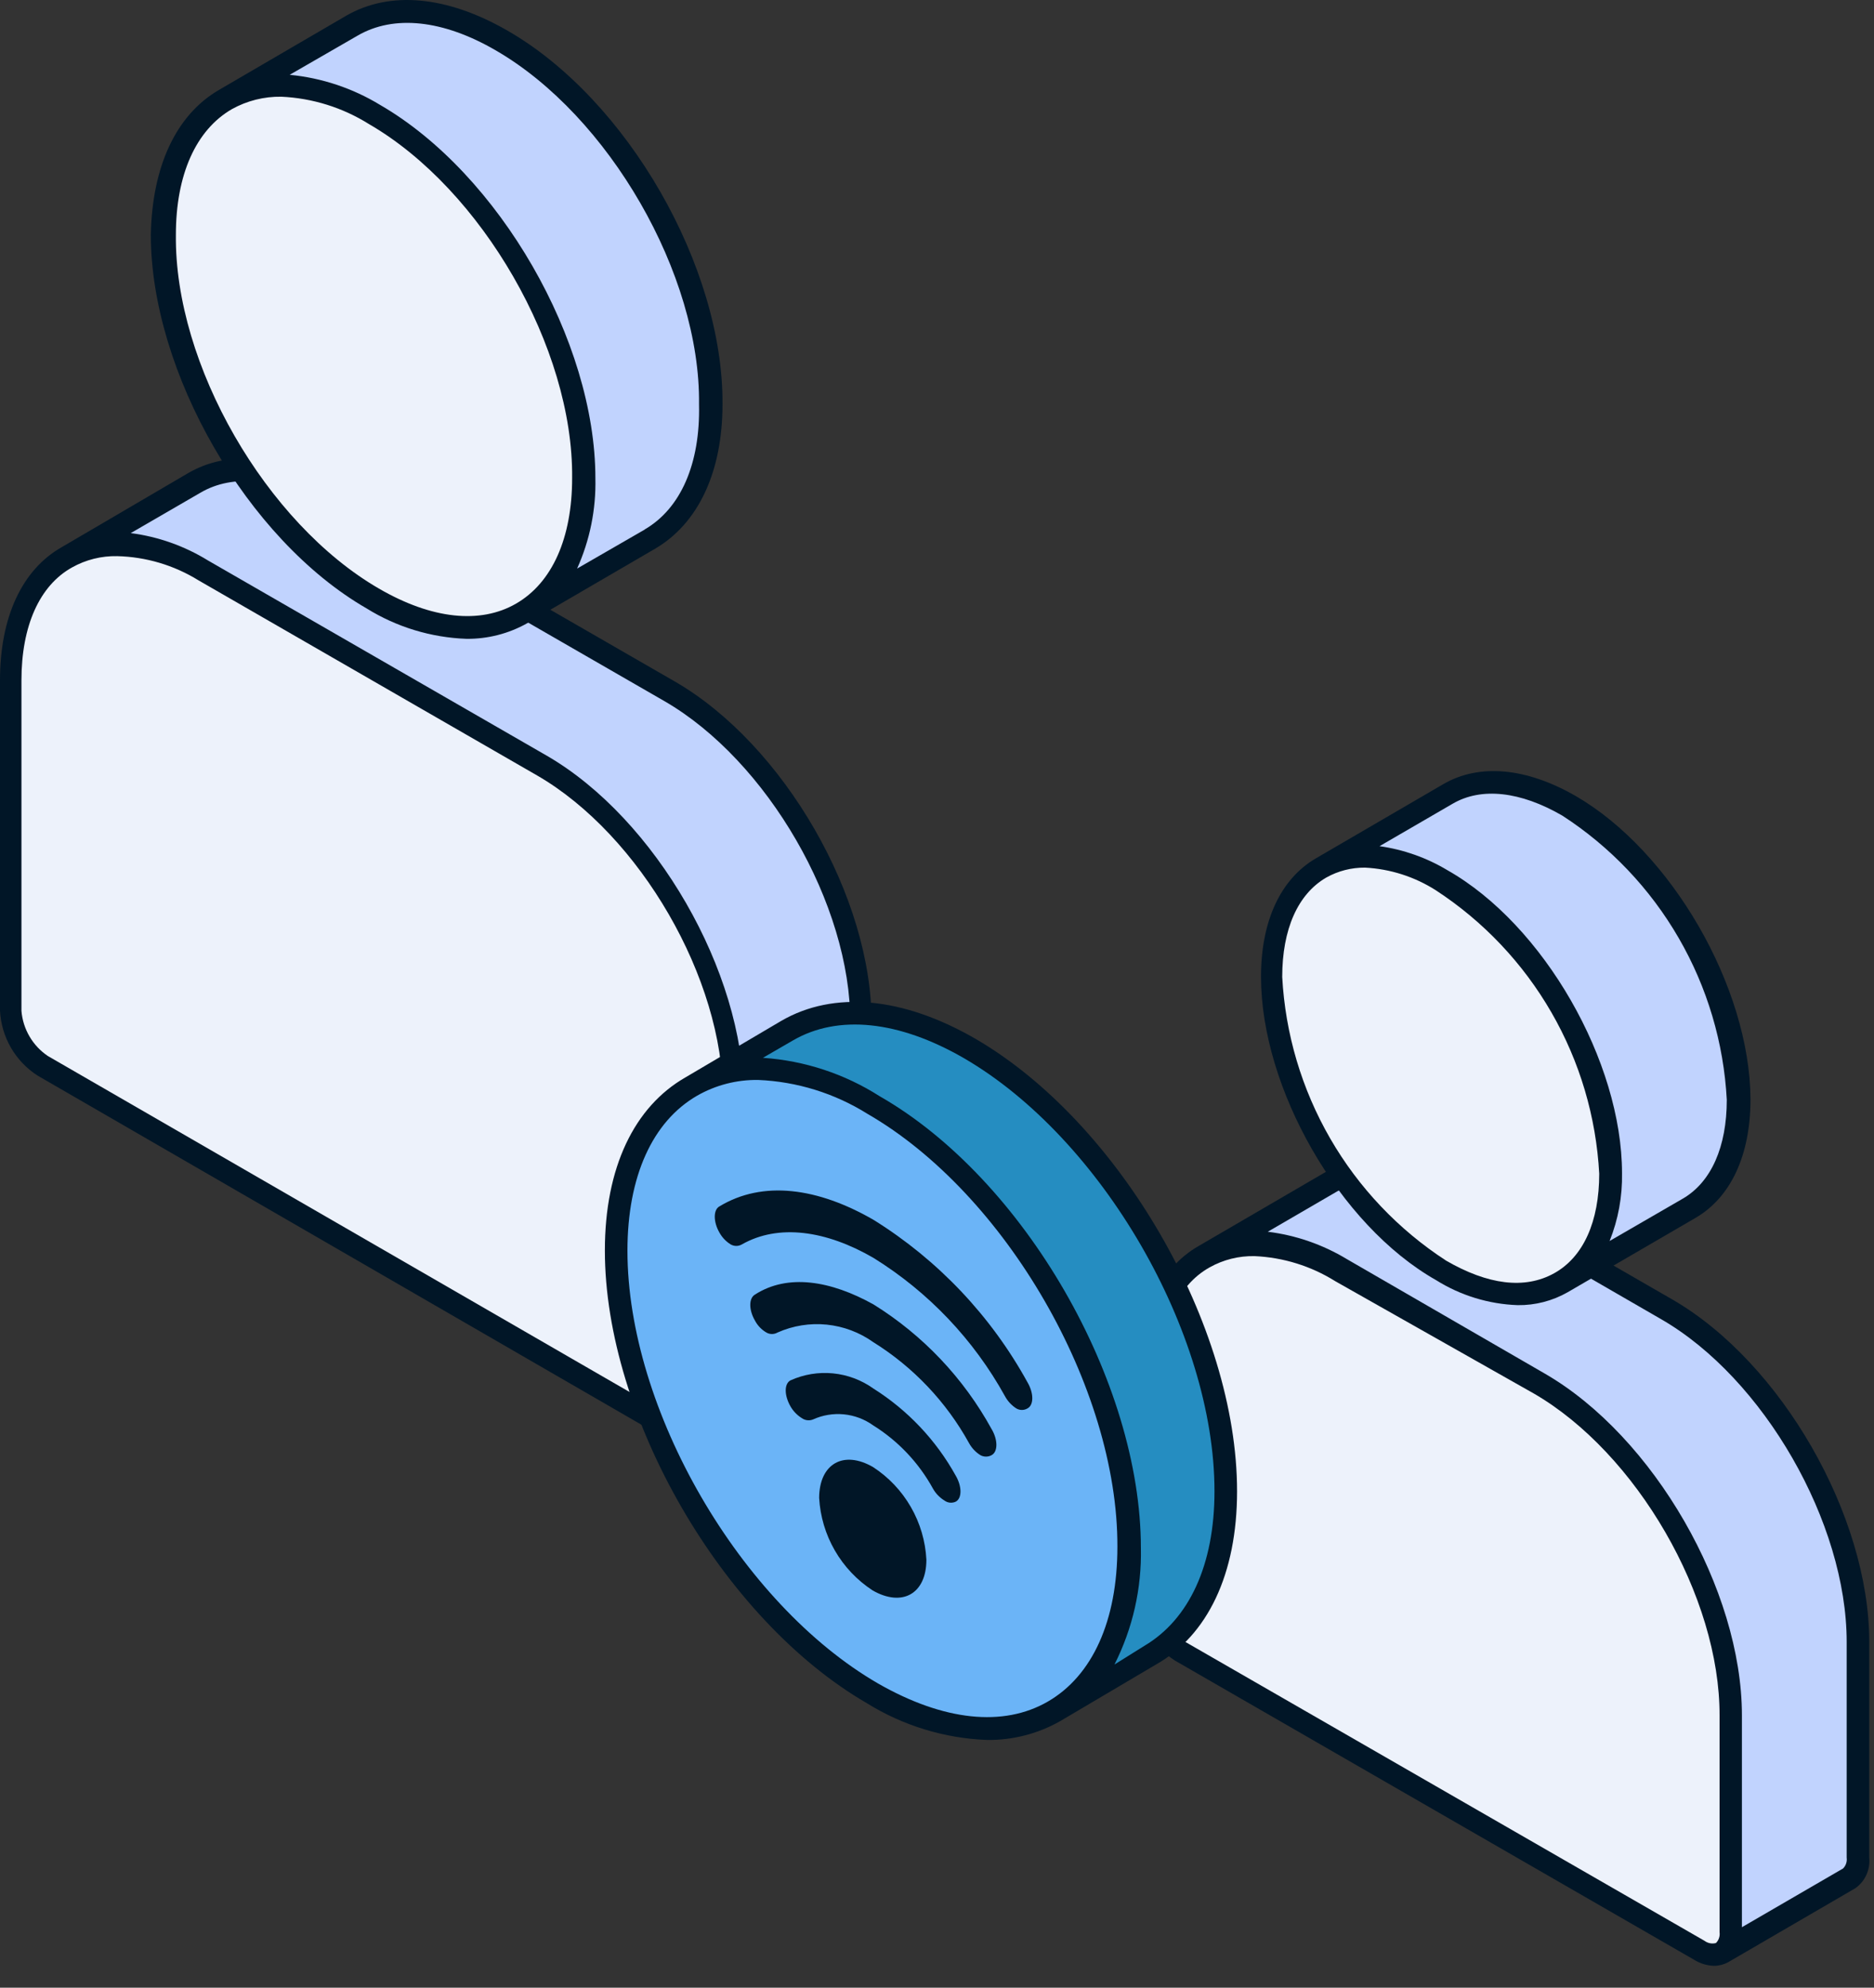 <svg width="83" height="88" viewBox="0 0 83 88" fill="none" xmlns="http://www.w3.org/2000/svg">
<rect x="0" y="0" width="83" height="88" fill="#333333" stroke="none"/>
<path d="M24 33.882C28.7 36.602 32.5 43.182 32.48 48.582V63.212C32.48 64.102 31.84 64.472 31.06 64.022L1.87 47.182C1.459 46.915 1.116 46.555 0.869 46.131C0.623 45.707 0.479 45.231 0.45 44.742V30.112C0.45 24.712 4.29 22.532 8.98 25.242L24 33.882Z" fill="#EDF2FB"/>
<path d="M29.64 30.612L14.64 21.972C12.28 20.602 10.13 20.472 8.64 21.372L2.98 24.692C4.53 23.792 6.67 23.922 9.03 25.282L24.03 33.922C28.73 36.642 32.531 43.222 32.511 48.622V63.252C32.526 63.424 32.496 63.598 32.425 63.756C32.353 63.914 32.241 64.05 32.1 64.152L37.74 60.882C37.883 60.779 37.995 60.641 38.067 60.481C38.139 60.322 38.168 60.146 38.151 59.972V45.342C38.141 39.902 34.34 33.322 29.64 30.612Z" fill="#C1D3FE"/>
<path d="M29.89 30.172L14.89 21.532C12.44 20.122 10.11 19.912 8.34 20.942L2.72 24.232C0.97 25.232 0 27.332 0 30.112V44.742C0.028 45.32 0.195 45.884 0.485 46.385C0.776 46.886 1.182 47.31 1.67 47.622L30.79 64.452C31.059 64.614 31.366 64.704 31.68 64.712C31.894 64.716 32.105 64.661 32.29 64.552L37.94 61.272C38.16 61.128 38.337 60.928 38.453 60.692C38.569 60.456 38.62 60.194 38.6 59.932V45.302C38.64 39.752 34.72 32.962 29.89 30.172ZM31.27 63.582L2.12 46.752C1.787 46.528 1.509 46.232 1.307 45.886C1.104 45.539 0.982 45.152 0.95 44.752V30.122C0.95 27.712 1.75 25.922 3.19 25.122C3.8 24.78 4.491 24.607 5.19 24.622C6.464 24.653 7.706 25.022 8.79 25.692L23.79 34.332C28.34 36.962 32.04 43.332 32.02 48.592V63.212C32.024 63.305 32.005 63.397 31.965 63.48C31.924 63.564 31.864 63.637 31.79 63.692C31.701 63.716 31.607 63.719 31.517 63.7C31.426 63.681 31.342 63.64 31.27 63.582ZM37.58 59.932C37.58 60.172 37.52 60.352 37.41 60.402L32.94 63.002V48.582C32.94 43.032 29.04 36.242 24.21 33.452L9.21 24.812C8.169 24.171 7.003 23.758 5.79 23.602L8.88 21.812C10.33 20.962 12.31 21.172 14.43 22.402L29.43 31.042C33.98 33.672 37.68 40.042 37.66 45.302L37.58 59.932Z" fill="#011627"/>
<path d="M22.983 27.053C26.602 24.949 26.592 18.18 22.961 11.934C19.329 5.688 13.452 2.331 9.832 4.435C6.213 6.539 6.223 13.308 9.854 19.554C13.486 25.8 19.363 29.157 22.983 27.053Z" fill="#EDF2FB"/>
<path d="M22.22 1.782C19.63 0.292 17.28 0.152 15.59 1.132L9.95 4.412C11.65 3.412 13.95 3.562 16.59 5.062C21.74 8.062 25.9 15.242 25.88 21.162C25.88 24.102 24.88 26.162 23.16 27.162L28.79 23.872C30.47 22.872 31.5 20.872 31.51 17.872C31.54 11.972 27.38 4.762 22.22 1.782Z" fill="#C1D3FE"/>
<path d="M22.47 1.352C19.79 -0.188 17.27 -0.418 15.34 0.692L9.68 3.992C7.79 5.102 6.74 7.372 6.68 10.392C6.68 16.462 10.94 23.882 16.23 26.932C17.563 27.761 19.09 28.226 20.66 28.282C21.601 28.292 22.529 28.054 23.35 27.592L29 24.302C30.91 23.192 32 20.922 32 17.892C32.04 11.822 27.79 4.402 22.47 1.352ZM16.79 26.062C11.79 23.172 7.72 16.142 7.79 10.392C7.79 7.732 8.68 5.752 10.27 4.832C10.939 4.46 11.694 4.27 12.46 4.282C13.836 4.344 15.172 4.761 16.34 5.492C21.34 8.382 25.4 15.412 25.34 21.162C25.34 23.832 24.45 25.802 22.86 26.722C21.27 27.642 19.12 27.412 16.79 26.062ZM28.56 23.442L25.56 25.172C26.125 23.916 26.402 22.549 26.37 21.172C26.37 15.102 22.11 7.692 16.83 4.642C15.614 3.903 14.246 3.448 12.83 3.312L15.83 1.582C17.44 0.642 19.62 0.872 21.96 2.232C26.96 5.122 31.03 12.142 30.96 17.902C31.02 20.542 30.14 22.522 28.55 23.442H28.56Z" fill="#011627"/>
<path d="M68.18 61.242C72.88 63.952 76.68 70.532 76.66 75.942V85.522C76.66 86.422 76.03 86.782 75.24 86.332L52.24 73.082C51.83 72.812 51.489 72.45 51.244 72.024C50.999 71.599 50.857 71.122 50.83 70.632V61.052C50.83 55.642 54.67 53.462 59.37 56.172L68.18 61.242Z" fill="#EDF2FB"/>
<path d="M73.79 57.962L65.01 52.902C63.791 52.127 62.374 51.724 60.93 51.742C60.227 51.766 59.54 51.961 58.93 52.312L53.29 55.582C54.84 54.692 56.98 54.812 59.35 56.172L68.12 61.242C72.82 63.952 76.62 70.532 76.6 75.942V85.522C76.617 85.696 76.589 85.872 76.517 86.032C76.445 86.191 76.332 86.329 76.19 86.432L81.83 83.162C81.974 83.058 82.087 82.919 82.159 82.757C82.231 82.596 82.259 82.418 82.24 82.242V72.662C82.31 67.262 78.52 60.692 73.79 57.962Z" fill="#C1D3FE"/>
<path d="M74.07 57.532L65.29 52.472C63.989 51.652 62.478 51.225 60.94 51.242C60.166 51.27 59.411 51.486 58.74 51.872L53.09 55.162C51.34 56.162 50.37 58.272 50.37 61.052V70.632C50.398 71.209 50.563 71.771 50.852 72.272C51.141 72.773 51.545 73.198 52.03 73.512L75.03 86.762C75.297 86.93 75.605 87.023 75.92 87.032C76.137 87.03 76.35 86.975 76.54 86.872L82.18 83.592C82.39 83.441 82.557 83.238 82.664 83.003C82.771 82.768 82.814 82.509 82.79 82.252V72.692C82.79 67.112 78.9 60.322 74.07 57.532ZM52.5 72.692C52.165 72.471 51.886 72.175 51.685 71.828C51.483 71.481 51.365 71.092 51.34 70.692V61.112C51.34 58.702 52.14 56.912 53.57 56.112C54.18 55.769 54.871 55.596 55.57 55.612C56.836 55.668 58.066 56.05 59.14 56.722L67.93 61.692C72.48 64.322 76.18 70.692 76.16 75.962V85.542C76.172 85.629 76.164 85.717 76.136 85.8C76.109 85.884 76.062 85.959 76 86.022C75.913 86.045 75.822 86.048 75.734 86.031C75.645 86.013 75.562 85.976 75.49 85.922L52.5 72.692ZM81.79 82.242C81.802 82.329 81.794 82.417 81.766 82.5C81.739 82.584 81.692 82.659 81.63 82.722L77.15 85.322V75.942C77.15 70.392 73.25 63.602 68.42 60.812L59.65 55.742C58.581 55.097 57.389 54.685 56.15 54.532L59.23 52.742C59.764 52.435 60.365 52.264 60.98 52.242C62.328 52.237 63.649 52.615 64.79 53.332L73.57 58.402C78.12 61.022 81.79 67.422 81.79 72.692V82.242Z" fill="#011627"/>
<path d="M63.85 38.952C66.037 40.373 67.855 42.292 69.157 44.552C70.459 46.812 71.207 49.347 71.34 51.952C71.33 56.692 67.95 58.692 63.79 56.242C61.602 54.822 59.781 52.903 58.477 50.643C57.174 48.384 56.424 45.847 56.29 43.242C56.31 38.472 59.69 36.552 63.85 38.952Z" fill="#EDF2FB"/>
<path d="M69.49 35.691C67.39 34.481 65.49 34.371 64.13 35.172L58.49 38.422C59.86 37.621 61.75 37.731 63.85 38.941C66.037 40.363 67.855 42.282 69.157 44.542C70.459 46.801 71.207 49.337 71.34 51.941C71.34 54.322 70.5 55.941 69.15 56.772L74.79 53.492C76.14 52.702 76.98 51.032 76.98 48.661C76.843 46.062 76.092 43.532 74.791 41.278C73.489 39.024 71.673 37.11 69.49 35.691Z" fill="#C1D3FE"/>
<path d="M69.79 35.242C67.6 33.982 65.52 33.792 63.93 34.712L58.28 38.002C56.72 38.912 55.85 40.772 55.85 43.242C55.85 48.172 59.31 54.242 63.6 56.672C64.687 57.354 65.936 57.737 67.22 57.782C67.994 57.792 68.757 57.595 69.43 57.212L75.09 53.922C76.66 53.012 77.53 51.142 77.53 48.662C77.5 43.692 74.02 37.692 69.79 35.242ZM64.05 55.812C61.935 54.438 60.176 52.585 58.914 50.402C57.653 48.219 56.925 45.77 56.79 43.252C56.79 41.142 57.48 39.582 58.74 38.852C59.265 38.557 59.858 38.406 60.46 38.412C61.572 38.469 62.65 38.814 63.59 39.412C65.699 40.787 67.454 42.64 68.712 44.821C69.97 47.001 70.695 49.448 70.83 51.962C70.83 54.082 70.13 55.652 68.83 56.372C67.53 57.092 65.9 56.882 64.05 55.812ZM74.54 53.062L71.29 54.942C71.672 53.989 71.859 52.969 71.84 51.942C71.84 47.012 68.38 40.942 64.1 38.522C63.181 37.971 62.16 37.611 61.1 37.462L64.34 35.582C65.61 34.842 67.34 35.032 69.2 36.112C71.32 37.485 73.085 39.341 74.35 41.528C75.616 43.714 76.346 46.169 76.48 48.692C76.48 50.772 75.79 52.332 74.54 53.062Z" fill="#011627"/>
<path d="M46.716 75.757C51.143 73.184 51.133 64.905 46.693 57.265C42.253 49.625 35.066 45.516 30.639 48.088C26.212 50.661 26.223 58.94 30.663 66.58C35.102 74.22 42.29 78.329 46.716 75.757Z" fill="#6BB4F7"/>
<path d="M42.94 46.422C39.79 44.602 36.94 44.422 34.86 45.632L30.64 48.082C32.7 46.882 35.56 47.082 38.71 48.872C44.98 52.492 50.05 61.262 50.03 68.462C50.03 72.042 48.75 74.562 46.71 75.742L50.93 73.282C52.93 72.092 54.24 69.582 54.25 66.002C54.28 58.812 49.21 50.042 42.94 46.422Z" fill="#258DC1"/>
<path d="M43.19 45.982C39.98 44.132 36.93 43.852 34.61 45.192L30.37 47.692C28.09 48.992 26.79 51.692 26.79 55.362C26.79 62.692 31.99 71.692 38.39 75.402C39.998 76.401 41.838 76.963 43.73 77.032C44.858 77.043 45.968 76.757 46.95 76.202L51.2 73.692C53.48 72.402 54.79 69.692 54.79 66.022C54.79 58.692 49.59 49.692 43.19 45.982ZM38.89 74.532C32.79 71.002 27.79 62.402 27.79 55.372C27.79 52.082 28.9 49.652 30.87 48.512C31.694 48.039 32.63 47.798 33.58 47.812C35.296 47.884 36.964 48.401 38.42 49.312C44.54 52.842 49.51 61.442 49.49 68.472C49.49 71.762 48.38 74.192 46.41 75.332C44.44 76.472 41.79 76.192 38.89 74.532ZM50.69 72.862L49.36 73.692C50.168 72.094 50.57 70.322 50.53 68.532C50.53 61.172 45.36 52.192 38.96 48.532C37.406 47.541 35.629 46.956 33.79 46.832L35.12 46.062C37.12 44.902 39.81 45.182 42.7 46.852C48.79 50.392 53.79 58.982 53.79 66.022C53.79 69.292 52.66 71.692 50.69 72.862Z" fill="#011627"/>
<path d="M38.68 61.472C40.202 62.43 41.458 63.758 42.33 65.332C42.61 65.812 42.61 66.332 42.33 66.482C42.25 66.519 42.161 66.534 42.073 66.526C41.985 66.517 41.901 66.484 41.83 66.432C41.617 66.302 41.441 66.119 41.32 65.902C40.69 64.757 39.778 63.793 38.67 63.102C38.288 62.829 37.841 62.662 37.374 62.616C36.908 62.571 36.437 62.648 36.01 62.842C35.928 62.875 35.84 62.887 35.752 62.876C35.665 62.866 35.581 62.833 35.51 62.782C35.303 62.653 35.131 62.474 35.01 62.262C34.73 61.772 34.73 61.262 35.01 61.112C35.6 60.846 36.249 60.739 36.893 60.802C37.537 60.865 38.153 61.096 38.68 61.472Z" fill="#011627"/>
<path d="M38.691 57.752C40.879 59.112 42.68 61.013 43.92 63.272C44.2 63.742 44.2 64.272 43.92 64.422C43.844 64.465 43.758 64.487 43.67 64.487C43.583 64.487 43.497 64.465 43.42 64.422C43.211 64.291 43.039 64.109 42.92 63.892C41.911 62.065 40.452 60.526 38.681 59.422C38.072 58.988 37.361 58.72 36.617 58.644C35.874 58.569 35.124 58.689 34.441 58.992C34.365 59.036 34.278 59.06 34.191 59.06C34.102 59.06 34.016 59.036 33.941 58.992C33.729 58.868 33.556 58.688 33.441 58.472C33.16 57.992 33.16 57.472 33.441 57.312C34.891 56.382 36.791 56.692 38.691 57.752Z" fill="#011627"/>
<path d="M38.67 64.952C37.36 64.192 36.29 64.802 36.28 66.312C36.326 67.133 36.564 67.933 36.976 68.645C37.387 69.357 37.961 69.962 38.65 70.412C39.96 71.162 41.03 70.562 41.03 69.052C40.988 68.231 40.753 67.431 40.342 66.719C39.932 66.006 39.359 65.4 38.67 64.952Z" fill="#011627"/>
<path d="M38.7 54.012C41.548 55.786 43.893 58.262 45.51 61.202C45.79 61.682 45.79 62.202 45.51 62.352C45.434 62.398 45.348 62.422 45.26 62.422C45.172 62.422 45.085 62.398 45.01 62.352C44.8 62.217 44.628 62.031 44.51 61.812C43.125 59.307 41.121 57.2 38.69 55.692C36.59 54.472 34.48 54.172 32.86 55.092C32.784 55.136 32.698 55.16 32.61 55.16C32.522 55.16 32.435 55.136 32.36 55.092C32.15 54.961 31.978 54.779 31.86 54.562C31.59 54.092 31.59 53.562 31.86 53.412C33.79 52.242 36.23 52.582 38.7 54.012Z" fill="#011627"/>
</svg>

